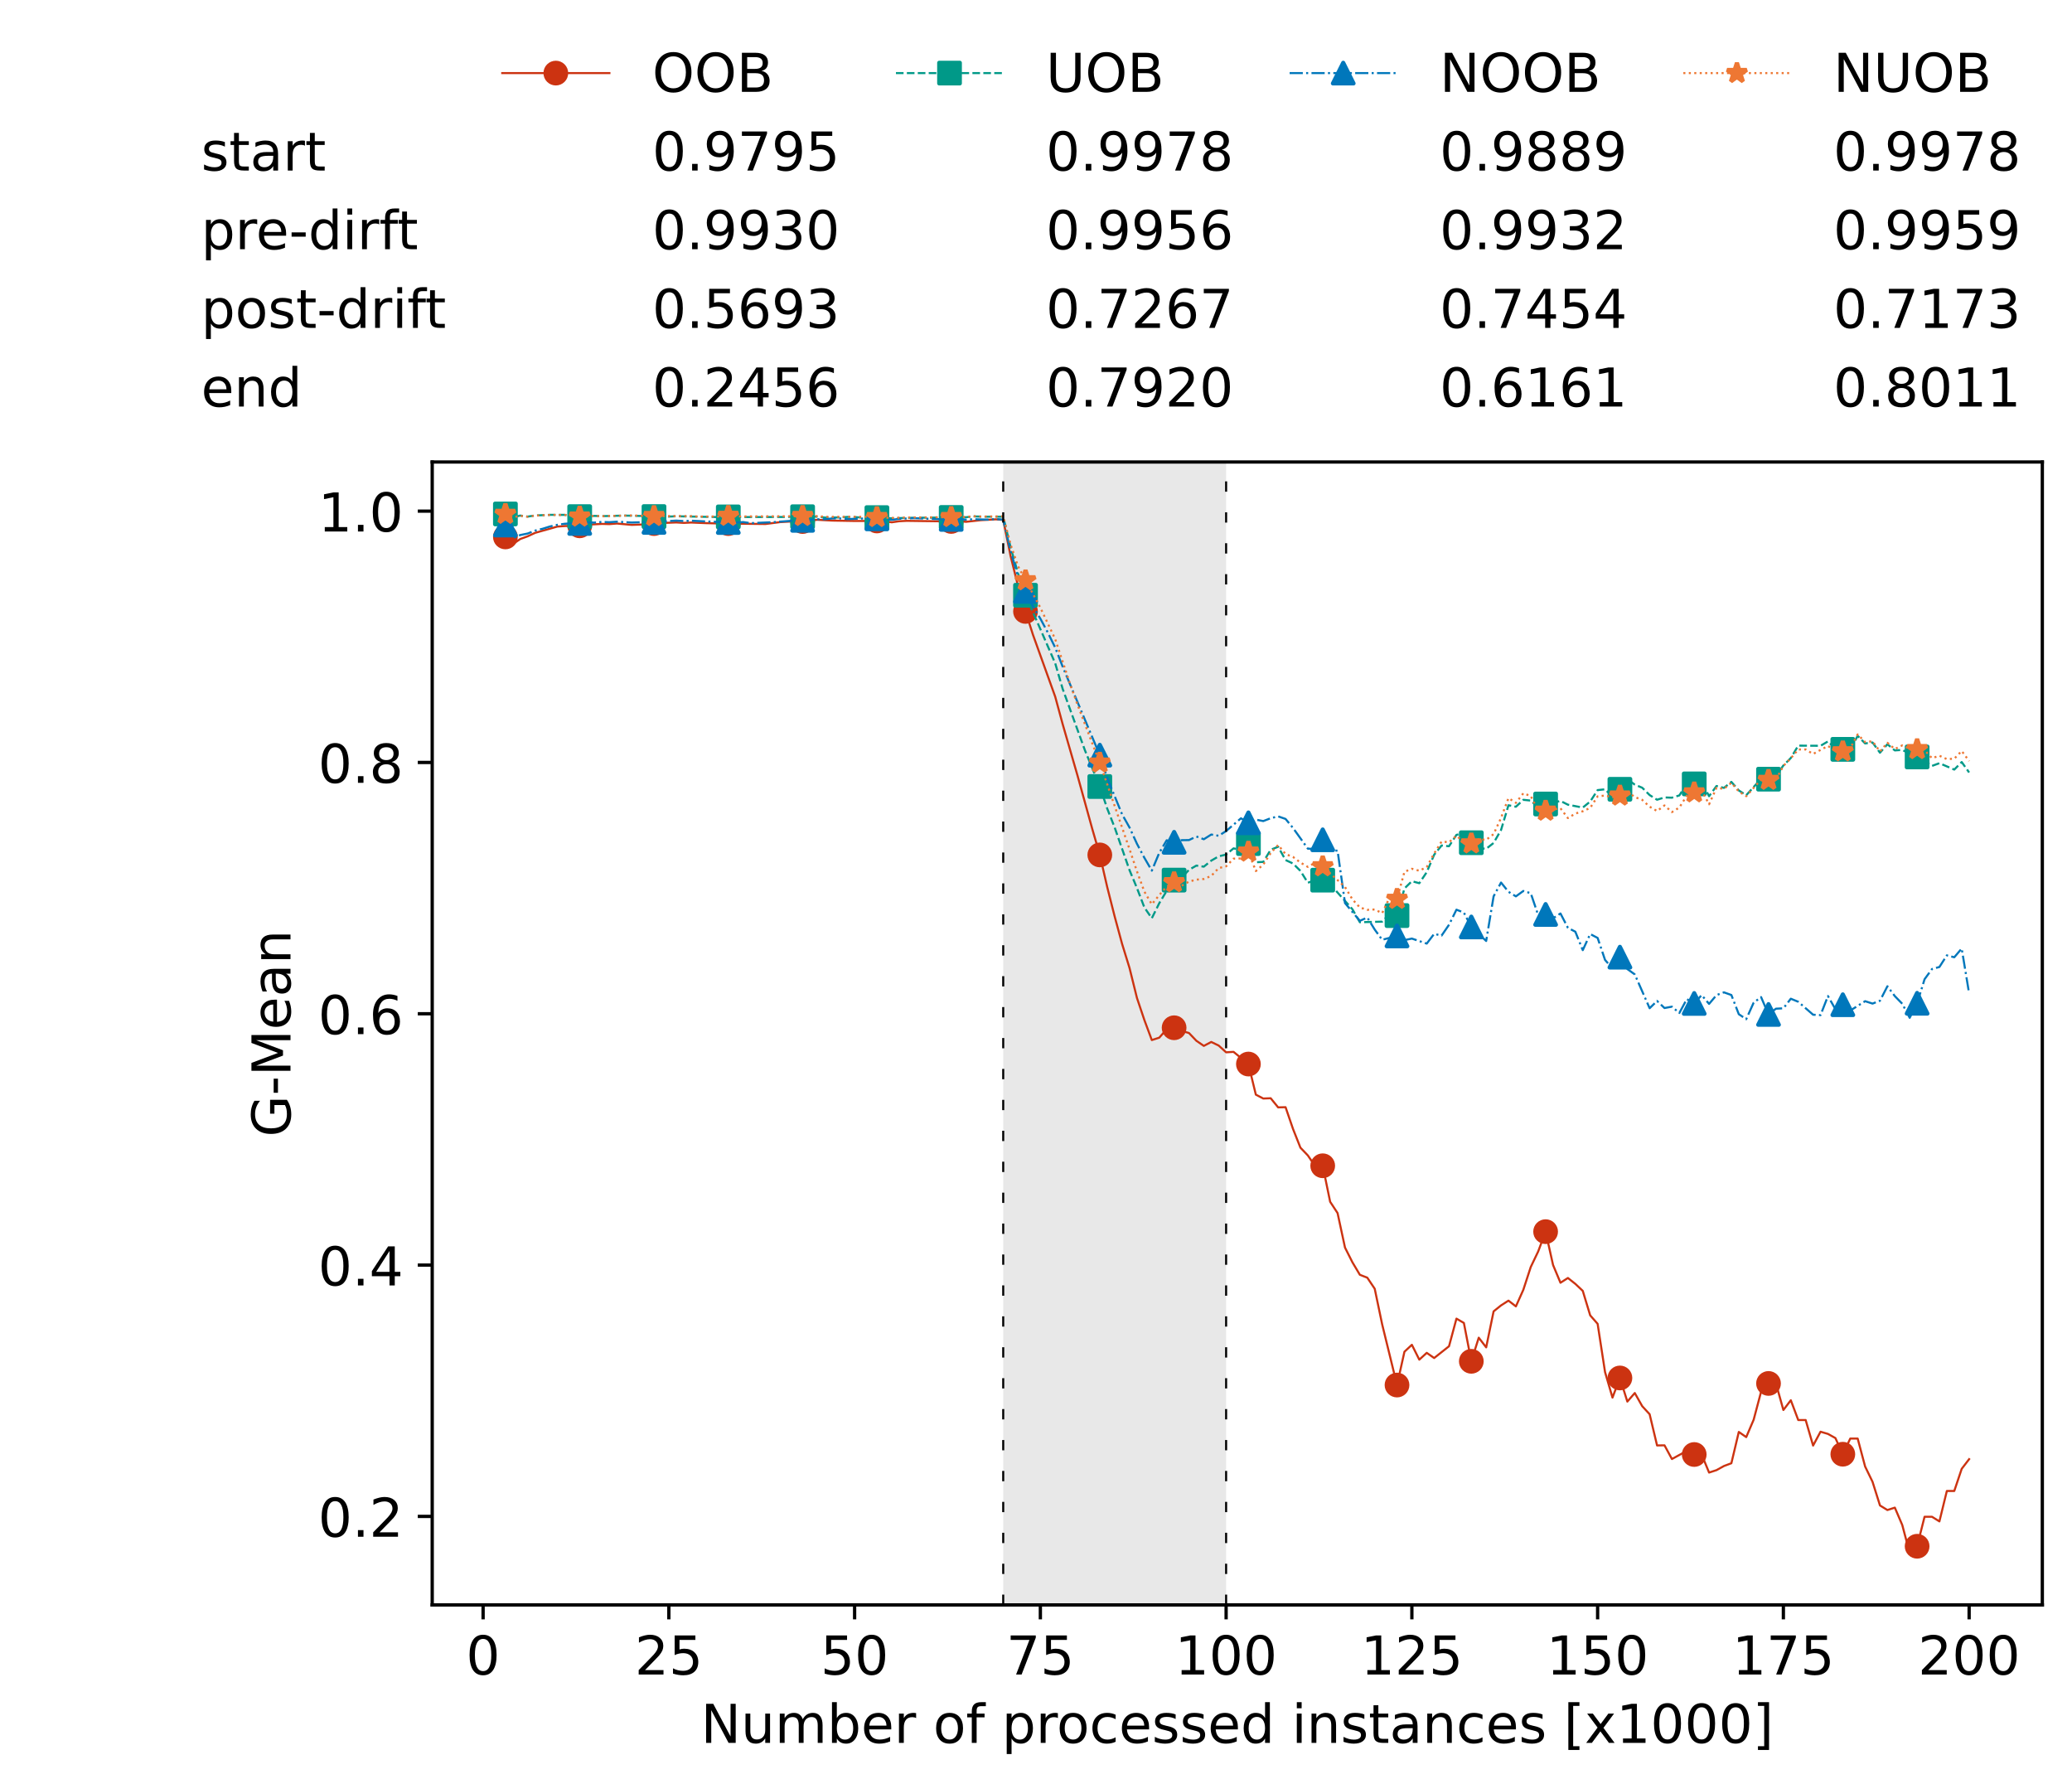 <?xml version="1.0" encoding="utf-8" standalone="no"?>
<!DOCTYPE svg PUBLIC "-//W3C//DTD SVG 1.1//EN"
  "http://www.w3.org/Graphics/SVG/1.1/DTD/svg11.dtd">
<!-- Created with matplotlib (https://matplotlib.org/) -->
<svg height="432.615pt" version="1.1" viewBox="0 0 502.65 432.615" width="502.65pt" xmlns="http://www.w3.org/2000/svg" xmlns:xlink="http://www.w3.org/1999/xlink">
 <defs>
  <style type="text/css">*{stroke-linecap:butt;stroke-linejoin:round;}</style>
 </defs>
 <g id="figure_1">
  <g id="patch_1">
   <path d="M 0 432.615 
L 502.65 432.615 
L 502.65 0 
L 0 0 
z
" style="fill:#ffffff;"/>
  </g>
  <g id="axes_1">
   <g id="patch_2">
    <path d="M 104.85 389.252 
L 495.45 389.252 
L 495.45 112.052 
L 104.85 112.052 
z
" style="fill:#ffffff;"/>
   </g>
   <g id="patch_3">
    <path clip-path="url(#p071165e331)" d="M 297.446 389.252 
L 297.446 112.052 
L 243.372 112.052 
L 243.372 389.252 
z
" style="fill:#d3d3d3;opacity:0.5;"/>
   </g>
   <g id="matplotlib.axis_1">
    <g id="xtick_1">
     <g id="line2d_1">
      <defs>
       <path d="M 0 0 
L 0 3.5 
" id="mf9e1403703" style="stroke:#000000;stroke-width:0.8;"/>
      </defs>
      <g>
       <use style="stroke:#000000;stroke-width:0.8;" x="117.197" xlink:href="#mf9e1403703" y="389.252"/>
      </g>
     </g>
     <g id="text_1">
      <!-- 0 -->
      <g transform="translate(113.061 406.13)scale(0.13 -0.13)">
       <defs>
        <path d="M 31.781 66.406 
Q 24.172 66.406 20.328 58.906 
Q 16.5 51.422 16.5 36.375 
Q 16.5 21.391 20.328 13.891 
Q 24.172 6.391 31.781 6.391 
Q 39.453 6.391 43.281 13.891 
Q 47.125 21.391 47.125 36.375 
Q 47.125 51.422 43.281 58.906 
Q 39.453 66.406 31.781 66.406 
z
M 31.781 74.219 
Q 44.047 74.219 50.516 64.516 
Q 56.984 54.828 56.984 36.375 
Q 56.984 17.969 50.516 8.266 
Q 44.047 -1.422 31.781 -1.422 
Q 19.531 -1.422 13.062 8.266 
Q 6.594 17.969 6.594 36.375 
Q 6.594 54.828 13.062 64.516 
Q 19.531 74.219 31.781 74.219 
z
" id="DejaVuSans-48"/>
       </defs>
       <use xlink:href="#DejaVuSans-48"/>
      </g>
     </g>
    </g>
    <g id="xtick_2">
     <g id="line2d_2">
      <g>
       <use style="stroke:#000000;stroke-width:0.8;" x="162.259" xlink:href="#mf9e1403703" y="389.252"/>
      </g>
     </g>
     <g id="text_2">
      <!-- 25 -->
      <g transform="translate(153.988 406.13)scale(0.13 -0.13)">
       <defs>
        <path d="M 19.188 8.297 
L 53.609 8.297 
L 53.609 0 
L 7.328 0 
L 7.328 8.297 
Q 12.938 14.109 22.625 23.891 
Q 32.328 33.688 34.812 36.531 
Q 39.547 41.844 41.422 45.531 
Q 43.312 49.219 43.312 52.781 
Q 43.312 58.594 39.234 62.25 
Q 35.156 65.922 28.609 65.922 
Q 23.969 65.922 18.812 64.312 
Q 13.672 62.703 7.812 59.422 
L 7.812 69.391 
Q 13.766 71.781 18.938 73 
Q 24.125 74.219 28.422 74.219 
Q 39.75 74.219 46.484 68.547 
Q 53.219 62.891 53.219 53.422 
Q 53.219 48.922 51.531 44.891 
Q 49.859 40.875 45.406 35.406 
Q 44.188 33.984 37.641 27.219 
Q 31.109 20.453 19.188 8.297 
z
" id="DejaVuSans-50"/>
        <path d="M 10.797 72.906 
L 49.516 72.906 
L 49.516 64.594 
L 19.828 64.594 
L 19.828 46.734 
Q 21.969 47.469 24.109 47.828 
Q 26.266 48.188 28.422 48.188 
Q 40.625 48.188 47.75 41.5 
Q 54.891 34.812 54.891 23.391 
Q 54.891 11.625 47.562 5.094 
Q 40.234 -1.422 26.906 -1.422 
Q 22.312 -1.422 17.547 -0.641 
Q 12.797 0.141 7.719 1.703 
L 7.719 11.625 
Q 12.109 9.234 16.797 8.062 
Q 21.484 6.891 26.703 6.891 
Q 35.156 6.891 40.078 11.328 
Q 45.016 15.766 45.016 23.391 
Q 45.016 31 40.078 35.438 
Q 35.156 39.891 26.703 39.891 
Q 22.75 39.891 18.812 39.016 
Q 14.891 38.141 10.797 36.281 
z
" id="DejaVuSans-53"/>
       </defs>
       <use xlink:href="#DejaVuSans-50"/>
       <use x="63.623" xlink:href="#DejaVuSans-53"/>
      </g>
     </g>
    </g>
    <g id="xtick_3">
     <g id="line2d_3">
      <g>
       <use style="stroke:#000000;stroke-width:0.8;" x="207.322" xlink:href="#mf9e1403703" y="389.252"/>
      </g>
     </g>
     <g id="text_3">
      <!-- 50 -->
      <g transform="translate(199.05 406.13)scale(0.13 -0.13)">
       <use xlink:href="#DejaVuSans-53"/>
       <use x="63.623" xlink:href="#DejaVuSans-48"/>
      </g>
     </g>
    </g>
    <g id="xtick_4">
     <g id="line2d_4">
      <g>
       <use style="stroke:#000000;stroke-width:0.8;" x="252.384" xlink:href="#mf9e1403703" y="389.252"/>
      </g>
     </g>
     <g id="text_4">
      <!-- 75 -->
      <g transform="translate(244.113 406.13)scale(0.13 -0.13)">
       <defs>
        <path d="M 8.203 72.906 
L 55.078 72.906 
L 55.078 68.703 
L 28.609 0 
L 18.312 0 
L 43.219 64.594 
L 8.203 64.594 
z
" id="DejaVuSans-55"/>
       </defs>
       <use xlink:href="#DejaVuSans-55"/>
       <use x="63.623" xlink:href="#DejaVuSans-53"/>
      </g>
     </g>
    </g>
    <g id="xtick_5">
     <g id="line2d_5">
      <g>
       <use style="stroke:#000000;stroke-width:0.8;" x="297.446" xlink:href="#mf9e1403703" y="389.252"/>
      </g>
     </g>
     <g id="text_5">
      <!-- 100 -->
      <g transform="translate(285.039 406.13)scale(0.13 -0.13)">
       <defs>
        <path d="M 12.406 8.297 
L 28.516 8.297 
L 28.516 63.922 
L 10.984 60.406 
L 10.984 69.391 
L 28.422 72.906 
L 38.281 72.906 
L 38.281 8.297 
L 54.391 8.297 
L 54.391 0 
L 12.406 0 
z
" id="DejaVuSans-49"/>
       </defs>
       <use xlink:href="#DejaVuSans-49"/>
       <use x="63.623" xlink:href="#DejaVuSans-48"/>
       <use x="127.246" xlink:href="#DejaVuSans-48"/>
      </g>
     </g>
    </g>
    <g id="xtick_6">
     <g id="line2d_6">
      <g>
       <use style="stroke:#000000;stroke-width:0.8;" x="342.509" xlink:href="#mf9e1403703" y="389.252"/>
      </g>
     </g>
     <g id="text_6">
      <!-- 125 -->
      <g transform="translate(330.102 406.13)scale(0.13 -0.13)">
       <use xlink:href="#DejaVuSans-49"/>
       <use x="63.623" xlink:href="#DejaVuSans-50"/>
       <use x="127.246" xlink:href="#DejaVuSans-53"/>
      </g>
     </g>
    </g>
    <g id="xtick_7">
     <g id="line2d_7">
      <g>
       <use style="stroke:#000000;stroke-width:0.8;" x="387.571" xlink:href="#mf9e1403703" y="389.252"/>
      </g>
     </g>
     <g id="text_7">
      <!-- 150 -->
      <g transform="translate(375.164 406.13)scale(0.13 -0.13)">
       <use xlink:href="#DejaVuSans-49"/>
       <use x="63.623" xlink:href="#DejaVuSans-53"/>
       <use x="127.246" xlink:href="#DejaVuSans-48"/>
      </g>
     </g>
    </g>
    <g id="xtick_8">
     <g id="line2d_8">
      <g>
       <use style="stroke:#000000;stroke-width:0.8;" x="432.633" xlink:href="#mf9e1403703" y="389.252"/>
      </g>
     </g>
     <g id="text_8">
      <!-- 175 -->
      <g transform="translate(420.226 406.13)scale(0.13 -0.13)">
       <use xlink:href="#DejaVuSans-49"/>
       <use x="63.623" xlink:href="#DejaVuSans-55"/>
       <use x="127.246" xlink:href="#DejaVuSans-53"/>
      </g>
     </g>
    </g>
    <g id="xtick_9">
     <g id="line2d_9">
      <g>
       <use style="stroke:#000000;stroke-width:0.8;" x="477.695" xlink:href="#mf9e1403703" y="389.252"/>
      </g>
     </g>
     <g id="text_9">
      <!-- 200 -->
      <g transform="translate(465.289 406.13)scale(0.13 -0.13)">
       <use xlink:href="#DejaVuSans-50"/>
       <use x="63.623" xlink:href="#DejaVuSans-48"/>
       <use x="127.246" xlink:href="#DejaVuSans-48"/>
      </g>
     </g>
    </g>
    <g id="text_10">
     <!-- Number of processed instances [x1000] -->
     <g transform="translate(170.025 422.711)scale(0.13 -0.13)">
      <defs>
       <path d="M 9.812 72.906 
L 23.094 72.906 
L 55.422 11.922 
L 55.422 72.906 
L 64.984 72.906 
L 64.984 0 
L 51.703 0 
L 19.391 60.984 
L 19.391 0 
L 9.812 0 
z
" id="DejaVuSans-78"/>
       <path d="M 8.5 21.578 
L 8.5 54.688 
L 17.484 54.688 
L 17.484 21.922 
Q 17.484 14.156 20.5 10.266 
Q 23.531 6.391 29.594 6.391 
Q 36.859 6.391 41.078 11.031 
Q 45.312 15.672 45.312 23.688 
L 45.312 54.688 
L 54.297 54.688 
L 54.297 0 
L 45.312 0 
L 45.312 8.406 
Q 42.047 3.422 37.719 1 
Q 33.406 -1.422 27.688 -1.422 
Q 18.266 -1.422 13.375 4.438 
Q 8.5 10.297 8.5 21.578 
z
M 31.109 56 
z
" id="DejaVuSans-117"/>
       <path d="M 52 44.188 
Q 55.375 50.25 60.062 53.125 
Q 64.75 56 71.094 56 
Q 79.641 56 84.281 50.016 
Q 88.922 44.047 88.922 33.016 
L 88.922 0 
L 79.891 0 
L 79.891 32.719 
Q 79.891 40.578 77.094 44.375 
Q 74.312 48.188 68.609 48.188 
Q 61.625 48.188 57.562 43.547 
Q 53.516 38.922 53.516 30.906 
L 53.516 0 
L 44.484 0 
L 44.484 32.719 
Q 44.484 40.625 41.703 44.406 
Q 38.922 48.188 33.109 48.188 
Q 26.219 48.188 22.156 43.531 
Q 18.109 38.875 18.109 30.906 
L 18.109 0 
L 9.078 0 
L 9.078 54.688 
L 18.109 54.688 
L 18.109 46.188 
Q 21.188 51.219 25.484 53.609 
Q 29.781 56 35.688 56 
Q 41.656 56 45.828 52.969 
Q 50 49.953 52 44.188 
z
" id="DejaVuSans-109"/>
       <path d="M 48.688 27.297 
Q 48.688 37.203 44.609 42.844 
Q 40.531 48.484 33.406 48.484 
Q 26.266 48.484 22.188 42.844 
Q 18.109 37.203 18.109 27.297 
Q 18.109 17.391 22.188 11.75 
Q 26.266 6.109 33.406 6.109 
Q 40.531 6.109 44.609 11.75 
Q 48.688 17.391 48.688 27.297 
z
M 18.109 46.391 
Q 20.953 51.266 25.266 53.625 
Q 29.594 56 35.594 56 
Q 45.562 56 51.781 48.094 
Q 58.016 40.188 58.016 27.297 
Q 58.016 14.406 51.781 6.484 
Q 45.562 -1.422 35.594 -1.422 
Q 29.594 -1.422 25.266 0.953 
Q 20.953 3.328 18.109 8.203 
L 18.109 0 
L 9.078 0 
L 9.078 75.984 
L 18.109 75.984 
z
" id="DejaVuSans-98"/>
       <path d="M 56.203 29.594 
L 56.203 25.203 
L 14.891 25.203 
Q 15.484 15.922 20.484 11.062 
Q 25.484 6.203 34.422 6.203 
Q 39.594 6.203 44.453 7.469 
Q 49.312 8.734 54.109 11.281 
L 54.109 2.781 
Q 49.266 0.734 44.188 -0.344 
Q 39.109 -1.422 33.891 -1.422 
Q 20.797 -1.422 13.156 6.188 
Q 5.516 13.812 5.516 26.812 
Q 5.516 40.234 12.766 48.109 
Q 20.016 56 32.328 56 
Q 43.359 56 49.781 48.891 
Q 56.203 41.797 56.203 29.594 
z
M 47.219 32.234 
Q 47.125 39.594 43.094 43.984 
Q 39.062 48.391 32.422 48.391 
Q 24.906 48.391 20.391 44.141 
Q 15.875 39.891 15.188 32.172 
z
" id="DejaVuSans-101"/>
       <path d="M 41.109 46.297 
Q 39.594 47.172 37.812 47.578 
Q 36.031 48 33.891 48 
Q 26.266 48 22.188 43.047 
Q 18.109 38.094 18.109 28.812 
L 18.109 0 
L 9.078 0 
L 9.078 54.688 
L 18.109 54.688 
L 18.109 46.188 
Q 20.953 51.172 25.484 53.578 
Q 30.031 56 36.531 56 
Q 37.453 56 38.578 55.875 
Q 39.703 55.766 41.062 55.516 
z
" id="DejaVuSans-114"/>
       <path id="DejaVuSans-32"/>
       <path d="M 30.609 48.391 
Q 23.391 48.391 19.188 42.75 
Q 14.984 37.109 14.984 27.297 
Q 14.984 17.484 19.156 11.844 
Q 23.344 6.203 30.609 6.203 
Q 37.797 6.203 41.984 11.859 
Q 46.188 17.531 46.188 27.297 
Q 46.188 37.016 41.984 42.703 
Q 37.797 48.391 30.609 48.391 
z
M 30.609 56 
Q 42.328 56 49.016 48.375 
Q 55.719 40.766 55.719 27.297 
Q 55.719 13.875 49.016 6.219 
Q 42.328 -1.422 30.609 -1.422 
Q 18.844 -1.422 12.172 6.219 
Q 5.516 13.875 5.516 27.297 
Q 5.516 40.766 12.172 48.375 
Q 18.844 56 30.609 56 
z
" id="DejaVuSans-111"/>
       <path d="M 37.109 75.984 
L 37.109 68.5 
L 28.516 68.5 
Q 23.688 68.5 21.797 66.547 
Q 19.922 64.594 19.922 59.516 
L 19.922 54.688 
L 34.719 54.688 
L 34.719 47.703 
L 19.922 47.703 
L 19.922 0 
L 10.891 0 
L 10.891 47.703 
L 2.297 47.703 
L 2.297 54.688 
L 10.891 54.688 
L 10.891 58.5 
Q 10.891 67.625 15.141 71.797 
Q 19.391 75.984 28.609 75.984 
z
" id="DejaVuSans-102"/>
       <path d="M 18.109 8.203 
L 18.109 -20.797 
L 9.078 -20.797 
L 9.078 54.688 
L 18.109 54.688 
L 18.109 46.391 
Q 20.953 51.266 25.266 53.625 
Q 29.594 56 35.594 56 
Q 45.562 56 51.781 48.094 
Q 58.016 40.188 58.016 27.297 
Q 58.016 14.406 51.781 6.484 
Q 45.562 -1.422 35.594 -1.422 
Q 29.594 -1.422 25.266 0.953 
Q 20.953 3.328 18.109 8.203 
z
M 48.688 27.297 
Q 48.688 37.203 44.609 42.844 
Q 40.531 48.484 33.406 48.484 
Q 26.266 48.484 22.188 42.844 
Q 18.109 37.203 18.109 27.297 
Q 18.109 17.391 22.188 11.75 
Q 26.266 6.109 33.406 6.109 
Q 40.531 6.109 44.609 11.75 
Q 48.688 17.391 48.688 27.297 
z
" id="DejaVuSans-112"/>
       <path d="M 48.781 52.594 
L 48.781 44.188 
Q 44.969 46.297 41.141 47.344 
Q 37.312 48.391 33.406 48.391 
Q 24.656 48.391 19.812 42.844 
Q 14.984 37.312 14.984 27.297 
Q 14.984 17.281 19.812 11.734 
Q 24.656 6.203 33.406 6.203 
Q 37.312 6.203 41.141 7.25 
Q 44.969 8.297 48.781 10.406 
L 48.781 2.094 
Q 45.016 0.344 40.984 -0.531 
Q 36.969 -1.422 32.422 -1.422 
Q 20.062 -1.422 12.781 6.344 
Q 5.516 14.109 5.516 27.297 
Q 5.516 40.672 12.859 48.328 
Q 20.219 56 33.016 56 
Q 37.156 56 41.109 55.141 
Q 45.062 54.297 48.781 52.594 
z
" id="DejaVuSans-99"/>
       <path d="M 44.281 53.078 
L 44.281 44.578 
Q 40.484 46.531 36.375 47.5 
Q 32.281 48.484 27.875 48.484 
Q 21.188 48.484 17.844 46.438 
Q 14.5 44.391 14.5 40.281 
Q 14.5 37.156 16.891 35.375 
Q 19.281 33.594 26.516 31.984 
L 29.594 31.297 
Q 39.156 29.25 43.188 25.516 
Q 47.219 21.781 47.219 15.094 
Q 47.219 7.469 41.188 3.016 
Q 35.156 -1.422 24.609 -1.422 
Q 20.219 -1.422 15.453 -0.562 
Q 10.688 0.297 5.422 2 
L 5.422 11.281 
Q 10.406 8.688 15.234 7.391 
Q 20.062 6.109 24.812 6.109 
Q 31.156 6.109 34.562 8.281 
Q 37.984 10.453 37.984 14.406 
Q 37.984 18.062 35.516 20.016 
Q 33.062 21.969 24.703 23.781 
L 21.578 24.516 
Q 13.234 26.266 9.516 29.906 
Q 5.812 33.547 5.812 39.891 
Q 5.812 47.609 11.281 51.797 
Q 16.75 56 26.812 56 
Q 31.781 56 36.172 55.266 
Q 40.578 54.547 44.281 53.078 
z
" id="DejaVuSans-115"/>
       <path d="M 45.406 46.391 
L 45.406 75.984 
L 54.391 75.984 
L 54.391 0 
L 45.406 0 
L 45.406 8.203 
Q 42.578 3.328 38.25 0.953 
Q 33.938 -1.422 27.875 -1.422 
Q 17.969 -1.422 11.734 6.484 
Q 5.516 14.406 5.516 27.297 
Q 5.516 40.188 11.734 48.094 
Q 17.969 56 27.875 56 
Q 33.938 56 38.25 53.625 
Q 42.578 51.266 45.406 46.391 
z
M 14.797 27.297 
Q 14.797 17.391 18.875 11.75 
Q 22.953 6.109 30.078 6.109 
Q 37.203 6.109 41.297 11.75 
Q 45.406 17.391 45.406 27.297 
Q 45.406 37.203 41.297 42.844 
Q 37.203 48.484 30.078 48.484 
Q 22.953 48.484 18.875 42.844 
Q 14.797 37.203 14.797 27.297 
z
" id="DejaVuSans-100"/>
       <path d="M 9.422 54.688 
L 18.406 54.688 
L 18.406 0 
L 9.422 0 
z
M 9.422 75.984 
L 18.406 75.984 
L 18.406 64.594 
L 9.422 64.594 
z
" id="DejaVuSans-105"/>
       <path d="M 54.891 33.016 
L 54.891 0 
L 45.906 0 
L 45.906 32.719 
Q 45.906 40.484 42.875 44.328 
Q 39.844 48.188 33.797 48.188 
Q 26.516 48.188 22.312 43.547 
Q 18.109 38.922 18.109 30.906 
L 18.109 0 
L 9.078 0 
L 9.078 54.688 
L 18.109 54.688 
L 18.109 46.188 
Q 21.344 51.125 25.703 53.562 
Q 30.078 56 35.797 56 
Q 45.219 56 50.047 50.172 
Q 54.891 44.344 54.891 33.016 
z
" id="DejaVuSans-110"/>
       <path d="M 18.312 70.219 
L 18.312 54.688 
L 36.812 54.688 
L 36.812 47.703 
L 18.312 47.703 
L 18.312 18.016 
Q 18.312 11.328 20.141 9.422 
Q 21.969 7.516 27.594 7.516 
L 36.812 7.516 
L 36.812 0 
L 27.594 0 
Q 17.188 0 13.234 3.875 
Q 9.281 7.766 9.281 18.016 
L 9.281 47.703 
L 2.688 47.703 
L 2.688 54.688 
L 9.281 54.688 
L 9.281 70.219 
z
" id="DejaVuSans-116"/>
       <path d="M 34.281 27.484 
Q 23.391 27.484 19.188 25 
Q 14.984 22.516 14.984 16.5 
Q 14.984 11.719 18.141 8.906 
Q 21.297 6.109 26.703 6.109 
Q 34.188 6.109 38.703 11.406 
Q 43.219 16.703 43.219 25.484 
L 43.219 27.484 
z
M 52.203 31.203 
L 52.203 0 
L 43.219 0 
L 43.219 8.297 
Q 40.141 3.328 35.547 0.953 
Q 30.953 -1.422 24.312 -1.422 
Q 15.922 -1.422 10.953 3.297 
Q 6 8.016 6 15.922 
Q 6 25.141 12.172 29.828 
Q 18.359 34.516 30.609 34.516 
L 43.219 34.516 
L 43.219 35.406 
Q 43.219 41.609 39.141 45 
Q 35.062 48.391 27.688 48.391 
Q 23 48.391 18.547 47.266 
Q 14.109 46.141 10.016 43.891 
L 10.016 52.203 
Q 14.938 54.109 19.578 55.047 
Q 24.219 56 28.609 56 
Q 40.484 56 46.344 49.844 
Q 52.203 43.703 52.203 31.203 
z
" id="DejaVuSans-97"/>
       <path d="M 8.594 75.984 
L 29.297 75.984 
L 29.297 69 
L 17.578 69 
L 17.578 -6.203 
L 29.297 -6.203 
L 29.297 -13.188 
L 8.594 -13.188 
z
" id="DejaVuSans-91"/>
       <path d="M 54.891 54.688 
L 35.109 28.078 
L 55.906 0 
L 45.312 0 
L 29.391 21.484 
L 13.484 0 
L 2.875 0 
L 24.125 28.609 
L 4.688 54.688 
L 15.281 54.688 
L 29.781 35.203 
L 44.281 54.688 
z
" id="DejaVuSans-120"/>
       <path d="M 30.422 75.984 
L 30.422 -13.188 
L 9.719 -13.188 
L 9.719 -6.203 
L 21.391 -6.203 
L 21.391 69 
L 9.719 69 
L 9.719 75.984 
z
" id="DejaVuSans-93"/>
      </defs>
      <use xlink:href="#DejaVuSans-78"/>
      <use x="74.805" xlink:href="#DejaVuSans-117"/>
      <use x="138.184" xlink:href="#DejaVuSans-109"/>
      <use x="235.596" xlink:href="#DejaVuSans-98"/>
      <use x="299.072" xlink:href="#DejaVuSans-101"/>
      <use x="360.596" xlink:href="#DejaVuSans-114"/>
      <use x="401.709" xlink:href="#DejaVuSans-32"/>
      <use x="433.496" xlink:href="#DejaVuSans-111"/>
      <use x="494.678" xlink:href="#DejaVuSans-102"/>
      <use x="529.883" xlink:href="#DejaVuSans-32"/>
      <use x="561.67" xlink:href="#DejaVuSans-112"/>
      <use x="625.146" xlink:href="#DejaVuSans-114"/>
      <use x="664.01" xlink:href="#DejaVuSans-111"/>
      <use x="725.191" xlink:href="#DejaVuSans-99"/>
      <use x="780.172" xlink:href="#DejaVuSans-101"/>
      <use x="841.695" xlink:href="#DejaVuSans-115"/>
      <use x="893.795" xlink:href="#DejaVuSans-115"/>
      <use x="945.895" xlink:href="#DejaVuSans-101"/>
      <use x="1007.418" xlink:href="#DejaVuSans-100"/>
      <use x="1070.895" xlink:href="#DejaVuSans-32"/>
      <use x="1102.682" xlink:href="#DejaVuSans-105"/>
      <use x="1130.465" xlink:href="#DejaVuSans-110"/>
      <use x="1193.844" xlink:href="#DejaVuSans-115"/>
      <use x="1245.943" xlink:href="#DejaVuSans-116"/>
      <use x="1285.152" xlink:href="#DejaVuSans-97"/>
      <use x="1346.432" xlink:href="#DejaVuSans-110"/>
      <use x="1409.811" xlink:href="#DejaVuSans-99"/>
      <use x="1464.791" xlink:href="#DejaVuSans-101"/>
      <use x="1526.314" xlink:href="#DejaVuSans-115"/>
      <use x="1578.414" xlink:href="#DejaVuSans-32"/>
      <use x="1610.201" xlink:href="#DejaVuSans-91"/>
      <use x="1649.215" xlink:href="#DejaVuSans-120"/>
      <use x="1708.395" xlink:href="#DejaVuSans-49"/>
      <use x="1772.018" xlink:href="#DejaVuSans-48"/>
      <use x="1835.641" xlink:href="#DejaVuSans-48"/>
      <use x="1899.264" xlink:href="#DejaVuSans-48"/>
      <use x="1962.887" xlink:href="#DejaVuSans-93"/>
     </g>
    </g>
   </g>
   <g id="matplotlib.axis_2">
    <g id="ytick_1">
     <g id="line2d_10">
      <defs>
       <path d="M 0 0 
L -3.5 0 
" id="m28e8083e32" style="stroke:#000000;stroke-width:0.8;"/>
      </defs>
      <g>
       <use style="stroke:#000000;stroke-width:0.8;" x="104.85" xlink:href="#m28e8083e32" y="367.778"/>
      </g>
     </g>
     <g id="text_11">
      <!-- 0.2 -->
      <g transform="translate(77.176 372.717)scale(0.13 -0.13)">
       <defs>
        <path d="M 10.688 12.406 
L 21 12.406 
L 21 0 
L 10.688 0 
z
" id="DejaVuSans-46"/>
       </defs>
       <use xlink:href="#DejaVuSans-48"/>
       <use x="63.623" xlink:href="#DejaVuSans-46"/>
       <use x="95.41" xlink:href="#DejaVuSans-50"/>
      </g>
     </g>
    </g>
    <g id="ytick_2">
     <g id="line2d_11">
      <g>
       <use style="stroke:#000000;stroke-width:0.8;" x="104.85" xlink:href="#m28e8083e32" y="306.826"/>
      </g>
     </g>
     <g id="text_12">
      <!-- 0.4 -->
      <g transform="translate(77.176 311.765)scale(0.13 -0.13)">
       <defs>
        <path d="M 37.797 64.312 
L 12.891 25.391 
L 37.797 25.391 
z
M 35.203 72.906 
L 47.609 72.906 
L 47.609 25.391 
L 58.016 25.391 
L 58.016 17.188 
L 47.609 17.188 
L 47.609 0 
L 37.797 0 
L 37.797 17.188 
L 4.891 17.188 
L 4.891 26.703 
z
" id="DejaVuSans-52"/>
       </defs>
       <use xlink:href="#DejaVuSans-48"/>
       <use x="63.623" xlink:href="#DejaVuSans-46"/>
       <use x="95.41" xlink:href="#DejaVuSans-52"/>
      </g>
     </g>
    </g>
    <g id="ytick_3">
     <g id="line2d_12">
      <g>
       <use style="stroke:#000000;stroke-width:0.8;" x="104.85" xlink:href="#m28e8083e32" y="245.873"/>
      </g>
     </g>
     <g id="text_13">
      <!-- 0.6 -->
      <g transform="translate(77.176 250.812)scale(0.13 -0.13)">
       <defs>
        <path d="M 33.016 40.375 
Q 26.375 40.375 22.484 35.828 
Q 18.609 31.297 18.609 23.391 
Q 18.609 15.531 22.484 10.953 
Q 26.375 6.391 33.016 6.391 
Q 39.656 6.391 43.531 10.953 
Q 47.406 15.531 47.406 23.391 
Q 47.406 31.297 43.531 35.828 
Q 39.656 40.375 33.016 40.375 
z
M 52.594 71.297 
L 52.594 62.312 
Q 48.875 64.062 45.094 64.984 
Q 41.312 65.922 37.594 65.922 
Q 27.828 65.922 22.672 59.328 
Q 17.531 52.734 16.797 39.406 
Q 19.672 43.656 24.016 45.922 
Q 28.375 48.188 33.594 48.188 
Q 44.578 48.188 50.953 41.516 
Q 57.328 34.859 57.328 23.391 
Q 57.328 12.156 50.688 5.359 
Q 44.047 -1.422 33.016 -1.422 
Q 20.359 -1.422 13.672 8.266 
Q 6.984 17.969 6.984 36.375 
Q 6.984 53.656 15.188 63.938 
Q 23.391 74.219 37.203 74.219 
Q 40.922 74.219 44.703 73.484 
Q 48.484 72.75 52.594 71.297 
z
" id="DejaVuSans-54"/>
       </defs>
       <use xlink:href="#DejaVuSans-48"/>
       <use x="63.623" xlink:href="#DejaVuSans-46"/>
       <use x="95.41" xlink:href="#DejaVuSans-54"/>
      </g>
     </g>
    </g>
    <g id="ytick_4">
     <g id="line2d_13">
      <g>
       <use style="stroke:#000000;stroke-width:0.8;" x="104.85" xlink:href="#m28e8083e32" y="184.921"/>
      </g>
     </g>
     <g id="text_14">
      <!-- 0.8 -->
      <g transform="translate(77.176 189.86)scale(0.13 -0.13)">
       <defs>
        <path d="M 31.781 34.625 
Q 24.75 34.625 20.719 30.859 
Q 16.703 27.094 16.703 20.516 
Q 16.703 13.922 20.719 10.156 
Q 24.75 6.391 31.781 6.391 
Q 38.812 6.391 42.859 10.172 
Q 46.922 13.969 46.922 20.516 
Q 46.922 27.094 42.891 30.859 
Q 38.875 34.625 31.781 34.625 
z
M 21.922 38.812 
Q 15.578 40.375 12.031 44.719 
Q 8.5 49.078 8.5 55.328 
Q 8.5 64.062 14.719 69.141 
Q 20.953 74.219 31.781 74.219 
Q 42.672 74.219 48.875 69.141 
Q 55.078 64.062 55.078 55.328 
Q 55.078 49.078 51.531 44.719 
Q 48 40.375 41.703 38.812 
Q 48.828 37.156 52.797 32.312 
Q 56.781 27.484 56.781 20.516 
Q 56.781 9.906 50.312 4.234 
Q 43.844 -1.422 31.781 -1.422 
Q 19.734 -1.422 13.25 4.234 
Q 6.781 9.906 6.781 20.516 
Q 6.781 27.484 10.781 32.312 
Q 14.797 37.156 21.922 38.812 
z
M 18.312 54.391 
Q 18.312 48.734 21.844 45.562 
Q 25.391 42.391 31.781 42.391 
Q 38.141 42.391 41.719 45.562 
Q 45.312 48.734 45.312 54.391 
Q 45.312 60.062 41.719 63.234 
Q 38.141 66.406 31.781 66.406 
Q 25.391 66.406 21.844 63.234 
Q 18.312 60.062 18.312 54.391 
z
" id="DejaVuSans-56"/>
       </defs>
       <use xlink:href="#DejaVuSans-48"/>
       <use x="63.623" xlink:href="#DejaVuSans-46"/>
       <use x="95.41" xlink:href="#DejaVuSans-56"/>
      </g>
     </g>
    </g>
    <g id="ytick_5">
     <g id="line2d_14">
      <g>
       <use style="stroke:#000000;stroke-width:0.8;" x="104.85" xlink:href="#m28e8083e32" y="123.968"/>
      </g>
     </g>
     <g id="text_15">
      <!-- 1.0 -->
      <g transform="translate(77.176 128.907)scale(0.13 -0.13)">
       <use xlink:href="#DejaVuSans-49"/>
       <use x="63.623" xlink:href="#DejaVuSans-46"/>
       <use x="95.41" xlink:href="#DejaVuSans-48"/>
      </g>
     </g>
    </g>
    <g id="text_16">
     <!-- G-Mean -->
     <g transform="translate(70.472 275.744)rotate(-90)scale(0.13 -0.13)">
      <defs>
       <path d="M 59.516 10.406 
L 59.516 29.984 
L 43.406 29.984 
L 43.406 38.094 
L 69.281 38.094 
L 69.281 6.781 
Q 63.578 2.734 56.688 0.656 
Q 49.812 -1.422 42 -1.422 
Q 24.906 -1.422 15.25 8.562 
Q 5.609 18.562 5.609 36.375 
Q 5.609 54.25 15.25 64.234 
Q 24.906 74.219 42 74.219 
Q 49.125 74.219 55.547 72.453 
Q 61.969 70.703 67.391 67.281 
L 67.391 56.781 
Q 61.922 61.422 55.766 63.766 
Q 49.609 66.109 42.828 66.109 
Q 29.438 66.109 22.719 58.641 
Q 16.016 51.172 16.016 36.375 
Q 16.016 21.625 22.719 14.156 
Q 29.438 6.688 42.828 6.688 
Q 48.047 6.688 52.141 7.594 
Q 56.25 8.5 59.516 10.406 
z
" id="DejaVuSans-71"/>
       <path d="M 4.891 31.391 
L 31.203 31.391 
L 31.203 23.391 
L 4.891 23.391 
z
" id="DejaVuSans-45"/>
       <path d="M 9.812 72.906 
L 24.516 72.906 
L 43.109 23.297 
L 61.812 72.906 
L 76.516 72.906 
L 76.516 0 
L 66.891 0 
L 66.891 64.016 
L 48.094 14.016 
L 38.188 14.016 
L 19.391 64.016 
L 19.391 0 
L 9.812 0 
z
" id="DejaVuSans-77"/>
      </defs>
      <use xlink:href="#DejaVuSans-71"/>
      <use x="77.49" xlink:href="#DejaVuSans-45"/>
      <use x="113.574" xlink:href="#DejaVuSans-77"/>
      <use x="199.854" xlink:href="#DejaVuSans-101"/>
      <use x="261.377" xlink:href="#DejaVuSans-97"/>
      <use x="322.656" xlink:href="#DejaVuSans-110"/>
     </g>
    </g>
   </g>
   <g id="line2d_15"/>
   <g id="line2d_16"/>
   <g id="line2d_17"/>
   <g id="line2d_18"/>
   <g id="line2d_19"/>
   <g id="line2d_20">
    <path clip-path="url(#p071165e331)" d="M 122.605 130.222 
L 124.407 131.975 
L 126.21 130.727 
L 128.012 130.074 
L 129.815 129.233 
L 135.222 127.708 
L 137.024 127.579 
L 140.629 127.532 
L 142.432 127.249 
L 146.037 127.061 
L 147.839 127.113 
L 149.642 126.97 
L 153.247 127.297 
L 156.852 127.168 
L 160.457 126.848 
L 164.062 126.711 
L 165.864 126.817 
L 167.667 126.731 
L 171.272 126.879 
L 174.877 126.964 
L 185.692 127.087 
L 189.297 126.626 
L 196.507 126.228 
L 198.309 126.067 
L 201.914 126.259 
L 207.322 126.353 
L 212.729 126.353 
L 214.532 126.421 
L 216.334 126.675 
L 218.137 126.416 
L 219.939 126.321 
L 230.754 126.468 
L 232.557 126.381 
L 234.359 126.554 
L 237.964 126.16 
L 241.569 125.955 
L 243.372 126.101 
L 245.174 134.921 
L 246.976 142.169 
L 248.779 148.29 
L 250.581 153.929 
L 255.989 168.982 
L 257.791 175.621 
L 261.396 188.105 
L 265.001 201.136 
L 266.804 207.346 
L 268.606 215.163 
L 270.409 222.279 
L 272.211 228.93 
L 274.014 234.773 
L 275.816 242.039 
L 277.619 247.404 
L 279.421 252.251 
L 281.224 251.673 
L 283.026 249.614 
L 284.829 249.267 
L 286.631 250.024 
L 288.434 250.541 
L 290.236 252.427 
L 292.039 253.665 
L 293.841 252.713 
L 295.644 253.583 
L 297.446 255.223 
L 299.249 255.113 
L 302.854 258.068 
L 304.656 265.489 
L 306.459 266.427 
L 308.261 266.361 
L 310.064 268.578 
L 311.866 268.534 
L 313.669 273.794 
L 315.471 278.346 
L 317.274 280.235 
L 319.076 282.888 
L 320.879 282.737 
L 322.681 291.469 
L 324.484 294.216 
L 326.286 302.58 
L 328.089 306.152 
L 329.891 309.18 
L 331.694 309.881 
L 333.496 312.569 
L 335.299 321.196 
L 338.904 335.919 
L 340.706 327.84 
L 342.509 326.161 
L 344.311 329.761 
L 346.114 328.113 
L 347.916 329.369 
L 351.521 326.509 
L 353.324 319.812 
L 355.126 320.862 
L 356.928 330.163 
L 358.731 324.436 
L 360.533 326.779 
L 362.336 318.052 
L 364.138 316.607 
L 365.941 315.449 
L 367.743 316.843 
L 369.546 312.82 
L 371.348 307.293 
L 373.151 303.518 
L 374.953 298.719 
L 376.756 306.798 
L 378.558 311.11 
L 380.361 309.956 
L 382.163 311.384 
L 383.966 313.08 
L 385.768 319.021 
L 387.571 321.075 
L 389.373 332.789 
L 391.176 338.966 
L 392.978 334.204 
L 394.781 339.931 
L 396.583 337.857 
L 398.386 341.042 
L 400.188 343.002 
L 401.991 350.571 
L 403.793 350.543 
L 405.596 353.863 
L 409.201 351.888 
L 411.003 352.767 
L 412.806 352.767 
L 414.608 357.146 
L 416.411 356.558 
L 418.213 355.561 
L 420.016 354.887 
L 421.818 347.295 
L 423.621 348.546 
L 425.423 344.33 
L 427.226 337.546 
L 429.028 335.532 
L 430.831 335.532 
L 432.633 341.974 
L 434.436 339.606 
L 436.238 344.405 
L 438.041 344.405 
L 439.843 350.601 
L 441.646 347.241 
L 443.448 347.773 
L 445.251 348.778 
L 447.053 352.698 
L 448.856 348.902 
L 450.658 348.902 
L 452.461 355.679 
L 454.263 359.392 
L 456.066 365.123 
L 457.868 366.233 
L 459.671 365.653 
L 461.473 369.868 
L 463.276 376.652 
L 465.078 375.019 
L 466.881 367.868 
L 468.683 367.868 
L 470.485 368.991 
L 472.288 361.614 
L 474.09 361.614 
L 475.893 356.24 
L 477.695 353.894 
L 477.695 353.894 
" style="fill:none;stroke:#cc3311;stroke-linecap:square;stroke-width:0.5;"/>
    <defs>
     <path d="M 0 2.5 
C 0.663 2.5 1.299 2.237 1.768 1.768 
C 2.237 1.299 2.5 0.663 2.5 0 
C 2.5 -0.663 2.237 -1.299 1.768 -1.768 
C 1.299 -2.237 0.663 -2.5 0 -2.5 
C -0.663 -2.5 -1.299 -2.237 -1.768 -1.768 
C -2.237 -1.299 -2.5 -0.663 -2.5 0 
C -2.5 0.663 -2.237 1.299 -1.768 1.768 
C -1.299 2.237 -0.663 2.5 0 2.5 
z
" id="me09fce6fee" style="stroke:#cc3311;"/>
    </defs>
    <g clip-path="url(#p071165e331)">
     <use style="fill:#cc3311;stroke:#cc3311;" x="122.605" xlink:href="#me09fce6fee" y="130.222"/>
     <use style="fill:#cc3311;stroke:#cc3311;" x="140.629" xlink:href="#me09fce6fee" y="127.532"/>
     <use style="fill:#cc3311;stroke:#cc3311;" x="158.654" xlink:href="#me09fce6fee" y="126.987"/>
     <use style="fill:#cc3311;stroke:#cc3311;" x="176.679" xlink:href="#me09fce6fee" y="126.988"/>
     <use style="fill:#cc3311;stroke:#cc3311;" x="194.704" xlink:href="#me09fce6fee" y="126.49"/>
     <use style="fill:#cc3311;stroke:#cc3311;" x="212.729" xlink:href="#me09fce6fee" y="126.353"/>
     <use style="fill:#cc3311;stroke:#cc3311;" x="230.754" xlink:href="#me09fce6fee" y="126.468"/>
     <use style="fill:#cc3311;stroke:#cc3311;" x="248.779" xlink:href="#me09fce6fee" y="148.29"/>
     <use style="fill:#cc3311;stroke:#cc3311;" x="266.804" xlink:href="#me09fce6fee" y="207.346"/>
     <use style="fill:#cc3311;stroke:#cc3311;" x="284.829" xlink:href="#me09fce6fee" y="249.267"/>
     <use style="fill:#cc3311;stroke:#cc3311;" x="302.854" xlink:href="#me09fce6fee" y="258.068"/>
     <use style="fill:#cc3311;stroke:#cc3311;" x="320.879" xlink:href="#me09fce6fee" y="282.737"/>
     <use style="fill:#cc3311;stroke:#cc3311;" x="338.904" xlink:href="#me09fce6fee" y="335.919"/>
     <use style="fill:#cc3311;stroke:#cc3311;" x="356.928" xlink:href="#me09fce6fee" y="330.163"/>
     <use style="fill:#cc3311;stroke:#cc3311;" x="374.953" xlink:href="#me09fce6fee" y="298.719"/>
     <use style="fill:#cc3311;stroke:#cc3311;" x="392.978" xlink:href="#me09fce6fee" y="334.204"/>
     <use style="fill:#cc3311;stroke:#cc3311;" x="411.003" xlink:href="#me09fce6fee" y="352.767"/>
     <use style="fill:#cc3311;stroke:#cc3311;" x="429.028" xlink:href="#me09fce6fee" y="335.532"/>
     <use style="fill:#cc3311;stroke:#cc3311;" x="447.053" xlink:href="#me09fce6fee" y="352.698"/>
     <use style="fill:#cc3311;stroke:#cc3311;" x="465.078" xlink:href="#me09fce6fee" y="375.019"/>
    </g>
   </g>
   <g id="line2d_21"/>
   <g id="line2d_22"/>
   <g id="line2d_23"/>
   <g id="line2d_24"/>
   <g id="line2d_25">
    <path clip-path="url(#p071165e331)" d="M 122.605 124.652 
L 124.407 125.49 
L 126.21 125.04 
L 128.012 125.287 
L 129.815 125.023 
L 133.419 124.865 
L 137.024 124.873 
L 140.629 125.302 
L 144.234 125.123 
L 146.037 125.181 
L 151.444 125.047 
L 162.259 125.292 
L 164.062 125.214 
L 174.877 125.422 
L 178.482 125.408 
L 191.099 125.386 
L 192.902 125.247 
L 194.704 125.325 
L 196.507 125.261 
L 198.309 125.334 
L 200.112 125.518 
L 203.717 125.51 
L 205.519 125.375 
L 207.322 125.401 
L 209.124 125.554 
L 210.927 125.459 
L 216.334 125.713 
L 219.939 125.608 
L 230.754 125.496 
L 234.359 125.445 
L 236.162 125.253 
L 239.767 125.323 
L 243.372 125.318 
L 245.174 132.782 
L 246.976 139.115 
L 248.779 144.369 
L 252.384 152.582 
L 255.989 160.884 
L 257.791 167.072 
L 263.199 181.99 
L 266.804 190.761 
L 268.606 196.12 
L 270.409 200.694 
L 274.014 211.047 
L 275.816 215.379 
L 277.619 220.097 
L 279.421 222.701 
L 281.224 219.063 
L 283.026 216.067 
L 284.829 213.455 
L 286.631 212.915 
L 288.434 210.965 
L 290.236 209.936 
L 292.039 210.196 
L 293.841 208.732 
L 295.644 207.689 
L 297.446 207.257 
L 299.249 205.759 
L 301.051 206.123 
L 302.854 204.599 
L 304.656 209.127 
L 306.459 209.041 
L 308.261 206.089 
L 310.064 205.372 
L 311.866 208.588 
L 313.669 209.428 
L 315.471 211.219 
L 317.274 214.1 
L 319.076 213.45 
L 320.879 213.467 
L 322.681 214.456 
L 328.089 220.526 
L 329.891 223.672 
L 335.299 223.529 
L 337.101 221.685 
L 338.904 222.063 
L 340.706 215.484 
L 342.509 213.72 
L 344.311 214.208 
L 346.114 211.533 
L 347.916 207.295 
L 349.719 205.062 
L 351.521 205.239 
L 353.324 202.483 
L 355.126 202.046 
L 356.928 204.392 
L 358.731 205.691 
L 360.533 205.872 
L 362.336 204.448 
L 364.138 201.307 
L 365.941 195.301 
L 367.743 195.661 
L 369.546 193.981 
L 371.348 194.167 
L 373.151 195.826 
L 374.953 195.001 
L 376.756 194.688 
L 378.558 194.255 
L 380.361 195.164 
L 383.966 195.868 
L 385.768 194.401 
L 387.571 191.627 
L 389.373 191.435 
L 391.176 193.214 
L 392.978 191.429 
L 394.781 188.965 
L 396.583 190.301 
L 398.386 191.05 
L 400.188 192.83 
L 401.991 193.963 
L 403.793 193.407 
L 405.596 193.466 
L 407.398 192.914 
L 409.201 190.095 
L 411.003 190.122 
L 412.806 189.639 
L 414.608 193.115 
L 416.411 190.63 
L 418.213 191.092 
L 420.016 189.636 
L 421.818 191.707 
L 423.621 192.871 
L 427.226 188.88 
L 429.028 188.977 
L 430.831 188.182 
L 432.633 185.654 
L 434.436 183.848 
L 436.238 180.84 
L 441.646 180.881 
L 443.448 179.82 
L 445.251 181.584 
L 448.856 181.815 
L 450.658 178.47 
L 452.461 180.303 
L 454.263 180.08 
L 456.066 182.559 
L 457.868 180.501 
L 459.671 182.002 
L 461.473 181.88 
L 466.881 184.565 
L 468.683 185.764 
L 470.485 185.099 
L 474.09 186.651 
L 475.893 184.823 
L 477.695 187.351 
L 477.695 187.351 
" style="fill:none;stroke:#009988;stroke-dasharray:1.85,0.8;stroke-dashoffset:0;stroke-width:0.5;"/>
    <defs>
     <path d="M -2.5 2.5 
L 2.5 2.5 
L 2.5 -2.5 
L -2.5 -2.5 
z
" id="m667c4094e7" style="stroke:#009988;stroke-linejoin:miter;"/>
    </defs>
    <g clip-path="url(#p071165e331)">
     <use style="fill:#009988;stroke:#009988;stroke-linejoin:miter;" x="122.605" xlink:href="#m667c4094e7" y="124.652"/>
     <use style="fill:#009988;stroke:#009988;stroke-linejoin:miter;" x="140.629" xlink:href="#m667c4094e7" y="125.302"/>
     <use style="fill:#009988;stroke:#009988;stroke-linejoin:miter;" x="158.654" xlink:href="#m667c4094e7" y="125.286"/>
     <use style="fill:#009988;stroke:#009988;stroke-linejoin:miter;" x="176.679" xlink:href="#m667c4094e7" y="125.365"/>
     <use style="fill:#009988;stroke:#009988;stroke-linejoin:miter;" x="194.704" xlink:href="#m667c4094e7" y="125.325"/>
     <use style="fill:#009988;stroke:#009988;stroke-linejoin:miter;" x="212.729" xlink:href="#m667c4094e7" y="125.539"/>
     <use style="fill:#009988;stroke:#009988;stroke-linejoin:miter;" x="230.754" xlink:href="#m667c4094e7" y="125.496"/>
     <use style="fill:#009988;stroke:#009988;stroke-linejoin:miter;" x="248.779" xlink:href="#m667c4094e7" y="144.369"/>
     <use style="fill:#009988;stroke:#009988;stroke-linejoin:miter;" x="266.804" xlink:href="#m667c4094e7" y="190.761"/>
     <use style="fill:#009988;stroke:#009988;stroke-linejoin:miter;" x="284.829" xlink:href="#m667c4094e7" y="213.455"/>
     <use style="fill:#009988;stroke:#009988;stroke-linejoin:miter;" x="302.854" xlink:href="#m667c4094e7" y="204.599"/>
     <use style="fill:#009988;stroke:#009988;stroke-linejoin:miter;" x="320.879" xlink:href="#m667c4094e7" y="213.467"/>
     <use style="fill:#009988;stroke:#009988;stroke-linejoin:miter;" x="338.904" xlink:href="#m667c4094e7" y="222.063"/>
     <use style="fill:#009988;stroke:#009988;stroke-linejoin:miter;" x="356.928" xlink:href="#m667c4094e7" y="204.392"/>
     <use style="fill:#009988;stroke:#009988;stroke-linejoin:miter;" x="374.953" xlink:href="#m667c4094e7" y="195.001"/>
     <use style="fill:#009988;stroke:#009988;stroke-linejoin:miter;" x="392.978" xlink:href="#m667c4094e7" y="191.429"/>
     <use style="fill:#009988;stroke:#009988;stroke-linejoin:miter;" x="411.003" xlink:href="#m667c4094e7" y="190.122"/>
     <use style="fill:#009988;stroke:#009988;stroke-linejoin:miter;" x="429.028" xlink:href="#m667c4094e7" y="188.977"/>
     <use style="fill:#009988;stroke:#009988;stroke-linejoin:miter;" x="447.053" xlink:href="#m667c4094e7" y="181.742"/>
     <use style="fill:#009988;stroke:#009988;stroke-linejoin:miter;" x="465.078" xlink:href="#m667c4094e7" y="183.581"/>
    </g>
   </g>
   <g id="line2d_26"/>
   <g id="line2d_27"/>
   <g id="line2d_28"/>
   <g id="line2d_29"/>
   <g id="line2d_30">
    <path clip-path="url(#p071165e331)" d="M 122.605 127.338 
L 124.407 130.533 
L 126.21 129.766 
L 128.012 129.395 
L 129.815 128.69 
L 131.617 128.248 
L 133.419 127.685 
L 135.222 127.284 
L 137.024 127.028 
L 138.827 126.918 
L 140.629 126.948 
L 142.432 126.714 
L 144.234 126.742 
L 146.037 126.58 
L 147.839 126.653 
L 149.642 126.528 
L 153.247 126.734 
L 160.457 126.486 
L 164.062 126.264 
L 165.864 126.379 
L 167.667 126.284 
L 171.272 126.466 
L 178.482 126.753 
L 180.284 126.622 
L 182.087 126.881 
L 187.494 126.647 
L 192.902 126.241 
L 194.704 126.195 
L 198.309 125.938 
L 200.112 125.929 
L 201.914 125.736 
L 203.717 125.736 
L 205.519 125.896 
L 210.927 125.709 
L 216.334 126.078 
L 218.137 125.828 
L 221.742 125.673 
L 228.952 125.958 
L 230.754 125.97 
L 232.557 125.866 
L 234.359 126.031 
L 236.162 125.935 
L 239.767 126.03 
L 241.569 125.892 
L 243.372 126.038 
L 245.174 133.663 
L 246.976 139.891 
L 250.581 147.053 
L 252.384 150.046 
L 254.186 153.407 
L 255.989 157.084 
L 257.791 161.686 
L 265.001 178.859 
L 266.804 183.153 
L 268.606 188.734 
L 272.211 197.499 
L 274.014 200.696 
L 275.816 204.642 
L 277.619 208.054 
L 279.421 211.161 
L 281.224 206.851 
L 283.026 203.794 
L 284.829 204.286 
L 286.631 203.77 
L 288.434 203.747 
L 290.236 202.884 
L 292.039 203.545 
L 293.841 202.401 
L 295.644 202.707 
L 297.446 201.555 
L 301.051 198.466 
L 302.854 199.564 
L 304.656 198.786 
L 306.459 199.138 
L 308.261 198.447 
L 310.064 197.997 
L 311.866 198.621 
L 313.669 200.803 
L 317.274 205.83 
L 319.076 205.888 
L 320.879 203.682 
L 322.681 206.174 
L 324.484 206.327 
L 326.286 219.033 
L 329.891 223.335 
L 331.694 222.53 
L 333.496 225.451 
L 335.299 227.932 
L 338.904 226.993 
L 340.706 228.011 
L 342.509 227.638 
L 346.114 228.851 
L 347.916 226.493 
L 349.719 226.912 
L 351.521 224.283 
L 353.324 220.629 
L 355.126 221.333 
L 356.928 224.82 
L 360.533 228.222 
L 362.336 217.393 
L 364.138 214.046 
L 365.941 216.286 
L 367.743 217.4 
L 369.546 216.094 
L 371.348 216.636 
L 373.151 221.957 
L 374.953 221.781 
L 376.756 222.715 
L 378.558 221.552 
L 380.361 225.031 
L 382.163 225.97 
L 383.966 230.443 
L 385.768 226.535 
L 387.571 227.484 
L 389.373 232.822 
L 391.176 234.859 
L 392.978 232.14 
L 394.781 235.028 
L 396.583 236.322 
L 400.188 244.528 
L 401.991 242.763 
L 403.793 244.483 
L 405.596 244.152 
L 407.398 245.685 
L 409.201 242.322 
L 411.003 243.369 
L 412.806 241.343 
L 414.608 243.478 
L 416.411 241.344 
L 418.213 240.678 
L 420.016 241.323 
L 421.818 245.973 
L 423.621 247.186 
L 425.423 243.172 
L 427.226 241.83 
L 429.028 246.038 
L 430.831 244.642 
L 432.633 244.551 
L 434.436 242.222 
L 436.238 242.964 
L 439.843 246.104 
L 441.646 246.201 
L 443.448 241.577 
L 445.251 244.76 
L 447.053 243.679 
L 448.856 245.098 
L 452.461 242.821 
L 454.263 243.404 
L 456.066 242.718 
L 457.868 239.205 
L 459.671 241.594 
L 461.473 243.45 
L 463.276 246.851 
L 465.078 243.326 
L 466.881 237.504 
L 468.683 235.023 
L 470.485 234.527 
L 472.288 231.711 
L 474.09 232.168 
L 475.893 230.052 
L 477.695 240.97 
L 477.695 240.97 
" style="fill:none;stroke:#0077bb;stroke-dasharray:3.2,0.8,0.5,0.8;stroke-dashoffset:0;stroke-width:0.5;"/>
    <defs>
     <path d="M 0 -2.5 
L -2.5 2.5 
L 2.5 2.5 
z
" id="m880d969d20" style="stroke:#0077bb;stroke-linejoin:miter;"/>
    </defs>
    <g clip-path="url(#p071165e331)">
     <use style="fill:#0077bb;stroke:#0077bb;stroke-linejoin:miter;" x="122.605" xlink:href="#m880d969d20" y="127.338"/>
     <use style="fill:#0077bb;stroke:#0077bb;stroke-linejoin:miter;" x="140.629" xlink:href="#m880d969d20" y="126.948"/>
     <use style="fill:#0077bb;stroke:#0077bb;stroke-linejoin:miter;" x="158.654" xlink:href="#m880d969d20" y="126.698"/>
     <use style="fill:#0077bb;stroke:#0077bb;stroke-linejoin:miter;" x="176.679" xlink:href="#m880d969d20" y="126.719"/>
     <use style="fill:#0077bb;stroke:#0077bb;stroke-linejoin:miter;" x="194.704" xlink:href="#m880d969d20" y="126.195"/>
     <use style="fill:#0077bb;stroke:#0077bb;stroke-linejoin:miter;" x="212.729" xlink:href="#m880d969d20" y="125.844"/>
     <use style="fill:#0077bb;stroke:#0077bb;stroke-linejoin:miter;" x="230.754" xlink:href="#m880d969d20" y="125.97"/>
     <use style="fill:#0077bb;stroke:#0077bb;stroke-linejoin:miter;" x="248.779" xlink:href="#m880d969d20" y="143.436"/>
     <use style="fill:#0077bb;stroke:#0077bb;stroke-linejoin:miter;" x="266.804" xlink:href="#m880d969d20" y="183.153"/>
     <use style="fill:#0077bb;stroke:#0077bb;stroke-linejoin:miter;" x="284.829" xlink:href="#m880d969d20" y="204.286"/>
     <use style="fill:#0077bb;stroke:#0077bb;stroke-linejoin:miter;" x="302.854" xlink:href="#m880d969d20" y="199.564"/>
     <use style="fill:#0077bb;stroke:#0077bb;stroke-linejoin:miter;" x="320.879" xlink:href="#m880d969d20" y="203.682"/>
     <use style="fill:#0077bb;stroke:#0077bb;stroke-linejoin:miter;" x="338.904" xlink:href="#m880d969d20" y="226.993"/>
     <use style="fill:#0077bb;stroke:#0077bb;stroke-linejoin:miter;" x="356.928" xlink:href="#m880d969d20" y="224.82"/>
     <use style="fill:#0077bb;stroke:#0077bb;stroke-linejoin:miter;" x="374.953" xlink:href="#m880d969d20" y="221.781"/>
     <use style="fill:#0077bb;stroke:#0077bb;stroke-linejoin:miter;" x="392.978" xlink:href="#m880d969d20" y="232.14"/>
     <use style="fill:#0077bb;stroke:#0077bb;stroke-linejoin:miter;" x="411.003" xlink:href="#m880d969d20" y="243.369"/>
     <use style="fill:#0077bb;stroke:#0077bb;stroke-linejoin:miter;" x="429.028" xlink:href="#m880d969d20" y="246.038"/>
     <use style="fill:#0077bb;stroke:#0077bb;stroke-linejoin:miter;" x="447.053" xlink:href="#m880d969d20" y="243.679"/>
     <use style="fill:#0077bb;stroke:#0077bb;stroke-linejoin:miter;" x="465.078" xlink:href="#m880d969d20" y="243.326"/>
    </g>
   </g>
   <g id="line2d_31"/>
   <g id="line2d_32"/>
   <g id="line2d_33"/>
   <g id="line2d_34"/>
   <g id="line2d_35">
    <path clip-path="url(#p071165e331)" d="M 122.605 124.652 
L 124.407 125.49 
L 126.21 125.097 
L 128.012 125.329 
L 129.815 125.057 
L 133.419 124.89 
L 137.024 124.892 
L 140.629 125.318 
L 144.234 125.136 
L 146.037 125.193 
L 153.247 125.016 
L 158.654 125.174 
L 167.667 125.178 
L 169.469 125.283 
L 185.692 125.236 
L 198.309 125.176 
L 200.112 125.343 
L 210.927 125.35 
L 216.334 125.613 
L 219.939 125.516 
L 230.754 125.428 
L 234.359 125.378 
L 236.162 125.194 
L 237.964 125.289 
L 243.372 125.217 
L 245.174 132.097 
L 246.976 137.358 
L 252.384 147.384 
L 255.989 155.021 
L 259.594 165.901 
L 261.396 170.913 
L 265.001 180.351 
L 266.804 184.988 
L 274.014 205.956 
L 275.816 211.334 
L 277.619 216.255 
L 279.421 219.334 
L 281.224 217.086 
L 283.026 215.04 
L 284.829 214 
L 286.631 214.841 
L 288.434 213.809 
L 290.236 213.345 
L 292.039 213.184 
L 293.841 212.435 
L 295.644 210.539 
L 297.446 210.119 
L 299.249 208.253 
L 301.051 208.198 
L 302.854 206.566 
L 304.656 211.267 
L 306.459 209.685 
L 308.261 206.883 
L 310.064 204.937 
L 311.866 207.143 
L 313.669 207.829 
L 315.471 209.194 
L 317.274 210.253 
L 319.076 209.195 
L 320.879 210.138 
L 326.286 215.119 
L 328.089 218.135 
L 329.891 220.093 
L 331.694 220.663 
L 333.496 220.581 
L 335.299 221.472 
L 337.101 217.692 
L 338.904 218.032 
L 340.706 211.446 
L 342.509 210.706 
L 344.311 211.182 
L 346.114 210.287 
L 347.916 206.993 
L 349.719 204.093 
L 351.521 204.282 
L 353.324 202.712 
L 355.126 204.224 
L 356.928 204.586 
L 358.731 203.534 
L 360.533 203.688 
L 362.336 202.301 
L 364.138 198.377 
L 365.941 193.564 
L 367.743 194.717 
L 369.546 192.398 
L 371.348 193.065 
L 373.151 196.645 
L 374.953 196.652 
L 378.558 196.042 
L 380.361 198.409 
L 382.163 197.317 
L 383.966 196.759 
L 385.768 195.941 
L 387.571 193.138 
L 389.373 192.947 
L 391.176 193.362 
L 392.978 192.981 
L 394.781 191.972 
L 396.583 193.311 
L 398.386 193.997 
L 400.188 195.652 
L 401.991 196.706 
L 403.793 195.346 
L 405.596 196.963 
L 407.398 195.848 
L 409.201 192.992 
L 411.003 192.207 
L 412.806 191.682 
L 414.608 195.064 
L 416.411 191.069 
L 418.213 191.323 
L 420.016 189.844 
L 421.818 191.969 
L 423.621 193.102 
L 427.226 189.059 
L 429.028 189.178 
L 430.831 189.059 
L 432.633 185.752 
L 434.436 183.906 
L 436.238 181.773 
L 438.041 181.77 
L 439.843 182.863 
L 443.448 180.91 
L 445.251 182.149 
L 447.053 182.256 
L 448.856 181.479 
L 450.658 178.12 
L 452.461 179.967 
L 454.263 179.79 
L 456.066 182.258 
L 457.868 180.154 
L 459.671 181.667 
L 461.473 180.788 
L 463.276 181.596 
L 465.078 181.713 
L 466.881 181.955 
L 468.683 183.886 
L 470.485 183.291 
L 472.288 184.109 
L 474.09 184.015 
L 475.893 182.138 
L 477.695 184.583 
L 477.695 184.583 
" style="fill:none;stroke:#ee7733;stroke-dasharray:0.5,0.825;stroke-dashoffset:0;stroke-width:0.5;"/>
    <defs>
     <path d="M 0 -2.5 
L -0.561 -0.773 
L -2.378 -0.773 
L -0.908 0.295 
L -1.469 2.023 
L -0 0.955 
L 1.469 2.023 
L 0.908 0.295 
L 2.378 -0.773 
L 0.561 -0.773 
z
" id="m2fbe213c7a" style="stroke:#ee7733;stroke-linejoin:bevel;"/>
    </defs>
    <g clip-path="url(#p071165e331)">
     <use style="fill:#ee7733;stroke:#ee7733;stroke-linejoin:bevel;" x="122.605" xlink:href="#m2fbe213c7a" y="124.652"/>
     <use style="fill:#ee7733;stroke:#ee7733;stroke-linejoin:bevel;" x="140.629" xlink:href="#m2fbe213c7a" y="125.318"/>
     <use style="fill:#ee7733;stroke:#ee7733;stroke-linejoin:bevel;" x="158.654" xlink:href="#m2fbe213c7a" y="125.174"/>
     <use style="fill:#ee7733;stroke:#ee7733;stroke-linejoin:bevel;" x="176.679" xlink:href="#m2fbe213c7a" y="125.135"/>
     <use style="fill:#ee7733;stroke:#ee7733;stroke-linejoin:bevel;" x="194.704" xlink:href="#m2fbe213c7a" y="125.167"/>
     <use style="fill:#ee7733;stroke:#ee7733;stroke-linejoin:bevel;" x="212.729" xlink:href="#m2fbe213c7a" y="125.43"/>
     <use style="fill:#ee7733;stroke:#ee7733;stroke-linejoin:bevel;" x="230.754" xlink:href="#m2fbe213c7a" y="125.428"/>
     <use style="fill:#ee7733;stroke:#ee7733;stroke-linejoin:bevel;" x="248.779" xlink:href="#m2fbe213c7a" y="140.763"/>
     <use style="fill:#ee7733;stroke:#ee7733;stroke-linejoin:bevel;" x="266.804" xlink:href="#m2fbe213c7a" y="184.988"/>
     <use style="fill:#ee7733;stroke:#ee7733;stroke-linejoin:bevel;" x="284.829" xlink:href="#m2fbe213c7a" y="214"/>
     <use style="fill:#ee7733;stroke:#ee7733;stroke-linejoin:bevel;" x="302.854" xlink:href="#m2fbe213c7a" y="206.566"/>
     <use style="fill:#ee7733;stroke:#ee7733;stroke-linejoin:bevel;" x="320.879" xlink:href="#m2fbe213c7a" y="210.138"/>
     <use style="fill:#ee7733;stroke:#ee7733;stroke-linejoin:bevel;" x="338.904" xlink:href="#m2fbe213c7a" y="218.032"/>
     <use style="fill:#ee7733;stroke:#ee7733;stroke-linejoin:bevel;" x="356.928" xlink:href="#m2fbe213c7a" y="204.586"/>
     <use style="fill:#ee7733;stroke:#ee7733;stroke-linejoin:bevel;" x="374.953" xlink:href="#m2fbe213c7a" y="196.652"/>
     <use style="fill:#ee7733;stroke:#ee7733;stroke-linejoin:bevel;" x="392.978" xlink:href="#m2fbe213c7a" y="192.981"/>
     <use style="fill:#ee7733;stroke:#ee7733;stroke-linejoin:bevel;" x="411.003" xlink:href="#m2fbe213c7a" y="192.207"/>
     <use style="fill:#ee7733;stroke:#ee7733;stroke-linejoin:bevel;" x="429.028" xlink:href="#m2fbe213c7a" y="189.178"/>
     <use style="fill:#ee7733;stroke:#ee7733;stroke-linejoin:bevel;" x="447.053" xlink:href="#m2fbe213c7a" y="182.256"/>
     <use style="fill:#ee7733;stroke:#ee7733;stroke-linejoin:bevel;" x="465.078" xlink:href="#m2fbe213c7a" y="181.713"/>
    </g>
   </g>
   <g id="line2d_36"/>
   <g id="line2d_37"/>
   <g id="line2d_38"/>
   <g id="line2d_39"/>
   <g id="line2d_40">
    <path clip-path="url(#p071165e331)" d="M 243.372 389.252 
L 243.372 112.052 
" style="fill:none;stroke:#000000;stroke-dasharray:2.5,5;stroke-dashoffset:0;stroke-width:0.5;"/>
   </g>
   <g id="line2d_41">
    <path clip-path="url(#p071165e331)" d="M 297.446 389.252 
L 297.446 112.052 
" style="fill:none;stroke:#000000;stroke-dasharray:2.5,5;stroke-dashoffset:0;stroke-width:0.5;"/>
   </g>
   <g id="patch_4">
    <path d="M 104.85 389.252 
L 104.85 112.052 
" style="fill:none;stroke:#000000;stroke-linecap:square;stroke-linejoin:miter;stroke-width:0.8;"/>
   </g>
   <g id="patch_5">
    <path d="M 495.45 389.252 
L 495.45 112.052 
" style="fill:none;stroke:#000000;stroke-linecap:square;stroke-linejoin:miter;stroke-width:0.8;"/>
   </g>
   <g id="patch_6">
    <path d="M 104.85 389.252 
L 495.45 389.252 
" style="fill:none;stroke:#000000;stroke-linecap:square;stroke-linejoin:miter;stroke-width:0.8;"/>
   </g>
   <g id="patch_7">
    <path d="M 104.85 112.052 
L 495.45 112.052 
" style="fill:none;stroke:#000000;stroke-linecap:square;stroke-linejoin:miter;stroke-width:0.8;"/>
   </g>
   <g id="legend_1">
    <g id="line2d_42"/>
    <g id="line2d_43"/>
    <g id="text_17">
     <!--   -->
     <g transform="translate(48.8 22.278)scale(0.13 -0.13)">
      <use xlink:href="#DejaVuSans-32"/>
     </g>
    </g>
    <g id="line2d_44"/>
    <g id="line2d_45"/>
    <g id="text_18">
     <!-- start -->
     <g transform="translate(48.8 41.36)scale(0.13 -0.13)">
      <use xlink:href="#DejaVuSans-115"/>
      <use x="52.1" xlink:href="#DejaVuSans-116"/>
      <use x="91.309" xlink:href="#DejaVuSans-97"/>
      <use x="152.588" xlink:href="#DejaVuSans-114"/>
      <use x="193.701" xlink:href="#DejaVuSans-116"/>
     </g>
    </g>
    <g id="line2d_46"/>
    <g id="line2d_47"/>
    <g id="text_19">
     <!-- pre-dirft -->
     <g transform="translate(48.8 60.441)scale(0.13 -0.13)">
      <use xlink:href="#DejaVuSans-112"/>
      <use x="63.477" xlink:href="#DejaVuSans-114"/>
      <use x="102.34" xlink:href="#DejaVuSans-101"/>
      <use x="163.863" xlink:href="#DejaVuSans-45"/>
      <use x="199.947" xlink:href="#DejaVuSans-100"/>
      <use x="263.424" xlink:href="#DejaVuSans-105"/>
      <use x="291.207" xlink:href="#DejaVuSans-114"/>
      <use x="332.32" xlink:href="#DejaVuSans-102"/>
      <use x="365.775" xlink:href="#DejaVuSans-116"/>
     </g>
    </g>
    <g id="line2d_48"/>
    <g id="line2d_49"/>
    <g id="text_20">
     <!-- post-drift -->
     <g transform="translate(48.8 79.523)scale(0.13 -0.13)">
      <use xlink:href="#DejaVuSans-112"/>
      <use x="63.477" xlink:href="#DejaVuSans-111"/>
      <use x="124.658" xlink:href="#DejaVuSans-115"/>
      <use x="176.758" xlink:href="#DejaVuSans-116"/>
      <use x="215.967" xlink:href="#DejaVuSans-45"/>
      <use x="252.051" xlink:href="#DejaVuSans-100"/>
      <use x="315.527" xlink:href="#DejaVuSans-114"/>
      <use x="356.641" xlink:href="#DejaVuSans-105"/>
      <use x="384.424" xlink:href="#DejaVuSans-102"/>
      <use x="417.879" xlink:href="#DejaVuSans-116"/>
     </g>
    </g>
    <g id="line2d_50"/>
    <g id="line2d_51"/>
    <g id="text_21">
     <!-- end -->
     <g transform="translate(48.8 98.604)scale(0.13 -0.13)">
      <use xlink:href="#DejaVuSans-101"/>
      <use x="61.523" xlink:href="#DejaVuSans-110"/>
      <use x="124.902" xlink:href="#DejaVuSans-100"/>
     </g>
    </g>
    <g id="line2d_52">
     <path d="M 121.84 17.728 
L 147.84 17.728 
" style="fill:none;stroke:#cc3311;stroke-linecap:square;stroke-width:0.5;"/>
    </g>
    <g id="line2d_53">
     <g>
      <use style="fill:#cc3311;stroke:#cc3311;" x="134.84" xlink:href="#me09fce6fee" y="17.728"/>
     </g>
    </g>
    <g id="text_22">
     <!-- OOB -->
     <g transform="translate(158.24 22.278)scale(0.13 -0.13)">
      <defs>
       <path d="M 39.406 66.219 
Q 28.656 66.219 22.328 58.203 
Q 16.016 50.203 16.016 36.375 
Q 16.016 22.609 22.328 14.594 
Q 28.656 6.594 39.406 6.594 
Q 50.141 6.594 56.422 14.594 
Q 62.703 22.609 62.703 36.375 
Q 62.703 50.203 56.422 58.203 
Q 50.141 66.219 39.406 66.219 
z
M 39.406 74.219 
Q 54.734 74.219 63.906 63.938 
Q 73.094 53.656 73.094 36.375 
Q 73.094 19.141 63.906 8.859 
Q 54.734 -1.422 39.406 -1.422 
Q 24.031 -1.422 14.812 8.828 
Q 5.609 19.094 5.609 36.375 
Q 5.609 53.656 14.812 63.938 
Q 24.031 74.219 39.406 74.219 
z
" id="DejaVuSans-79"/>
       <path d="M 19.672 34.812 
L 19.672 8.109 
L 35.5 8.109 
Q 43.453 8.109 47.281 11.406 
Q 51.125 14.703 51.125 21.484 
Q 51.125 28.328 47.281 31.562 
Q 43.453 34.812 35.5 34.812 
z
M 19.672 64.797 
L 19.672 42.828 
L 34.281 42.828 
Q 41.5 42.828 45.031 45.531 
Q 48.578 48.25 48.578 53.812 
Q 48.578 59.328 45.031 62.062 
Q 41.5 64.797 34.281 64.797 
z
M 9.812 72.906 
L 35.016 72.906 
Q 46.297 72.906 52.391 68.219 
Q 58.5 63.531 58.5 54.891 
Q 58.5 48.188 55.375 44.234 
Q 52.25 40.281 46.188 39.312 
Q 53.469 37.75 57.5 32.781 
Q 61.531 27.828 61.531 20.406 
Q 61.531 10.641 54.891 5.312 
Q 48.25 0 35.984 0 
L 9.812 0 
z
" id="DejaVuSans-66"/>
      </defs>
      <use xlink:href="#DejaVuSans-79"/>
      <use x="78.711" xlink:href="#DejaVuSans-79"/>
      <use x="157.422" xlink:href="#DejaVuSans-66"/>
     </g>
    </g>
    <g id="line2d_54"/>
    <g id="line2d_55"/>
    <g id="text_23">
     <!-- 0.9795 -->
     <g transform="translate(158.24 41.36)scale(0.13 -0.13)">
      <defs>
       <path d="M 10.984 1.516 
L 10.984 10.5 
Q 14.703 8.734 18.5 7.812 
Q 22.312 6.891 25.984 6.891 
Q 35.75 6.891 40.891 13.453 
Q 46.047 20.016 46.781 33.406 
Q 43.953 29.203 39.594 26.953 
Q 35.25 24.703 29.984 24.703 
Q 19.047 24.703 12.672 31.312 
Q 6.297 37.938 6.297 49.422 
Q 6.297 60.641 12.938 67.422 
Q 19.578 74.219 30.609 74.219 
Q 43.266 74.219 49.922 64.516 
Q 56.594 54.828 56.594 36.375 
Q 56.594 19.141 48.406 8.859 
Q 40.234 -1.422 26.422 -1.422 
Q 22.703 -1.422 18.891 -0.688 
Q 15.094 0.047 10.984 1.516 
z
M 30.609 32.422 
Q 37.25 32.422 41.125 36.953 
Q 45.016 41.5 45.016 49.422 
Q 45.016 57.281 41.125 61.844 
Q 37.25 66.406 30.609 66.406 
Q 23.969 66.406 20.094 61.844 
Q 16.219 57.281 16.219 49.422 
Q 16.219 41.5 20.094 36.953 
Q 23.969 32.422 30.609 32.422 
z
" id="DejaVuSans-57"/>
      </defs>
      <use xlink:href="#DejaVuSans-48"/>
      <use x="63.623" xlink:href="#DejaVuSans-46"/>
      <use x="95.41" xlink:href="#DejaVuSans-57"/>
      <use x="159.033" xlink:href="#DejaVuSans-55"/>
      <use x="222.656" xlink:href="#DejaVuSans-57"/>
      <use x="286.279" xlink:href="#DejaVuSans-53"/>
     </g>
    </g>
    <g id="line2d_56"/>
    <g id="line2d_57"/>
    <g id="text_24">
     <!-- 0.9930 -->
     <g transform="translate(158.24 60.441)scale(0.13 -0.13)">
      <defs>
       <path d="M 40.578 39.312 
Q 47.656 37.797 51.625 33 
Q 55.609 28.219 55.609 21.188 
Q 55.609 10.406 48.188 4.484 
Q 40.766 -1.422 27.094 -1.422 
Q 22.516 -1.422 17.656 -0.516 
Q 12.797 0.391 7.625 2.203 
L 7.625 11.719 
Q 11.719 9.328 16.594 8.109 
Q 21.484 6.891 26.812 6.891 
Q 36.078 6.891 40.938 10.547 
Q 45.797 14.203 45.797 21.188 
Q 45.797 27.641 41.281 31.266 
Q 36.766 34.906 28.719 34.906 
L 20.219 34.906 
L 20.219 43.016 
L 29.109 43.016 
Q 36.375 43.016 40.234 45.922 
Q 44.094 48.828 44.094 54.297 
Q 44.094 59.906 40.109 62.906 
Q 36.141 65.922 28.719 65.922 
Q 24.656 65.922 20.016 65.031 
Q 15.375 64.156 9.812 62.312 
L 9.812 71.094 
Q 15.438 72.656 20.344 73.438 
Q 25.25 74.219 29.594 74.219 
Q 40.828 74.219 47.359 69.109 
Q 53.906 64.016 53.906 55.328 
Q 53.906 49.266 50.438 45.094 
Q 46.969 40.922 40.578 39.312 
z
" id="DejaVuSans-51"/>
      </defs>
      <use xlink:href="#DejaVuSans-48"/>
      <use x="63.623" xlink:href="#DejaVuSans-46"/>
      <use x="95.41" xlink:href="#DejaVuSans-57"/>
      <use x="159.033" xlink:href="#DejaVuSans-57"/>
      <use x="222.656" xlink:href="#DejaVuSans-51"/>
      <use x="286.279" xlink:href="#DejaVuSans-48"/>
     </g>
    </g>
    <g id="line2d_58"/>
    <g id="line2d_59"/>
    <g id="text_25">
     <!-- 0.5693 -->
     <g transform="translate(158.24 79.523)scale(0.13 -0.13)">
      <use xlink:href="#DejaVuSans-48"/>
      <use x="63.623" xlink:href="#DejaVuSans-46"/>
      <use x="95.41" xlink:href="#DejaVuSans-53"/>
      <use x="159.033" xlink:href="#DejaVuSans-54"/>
      <use x="222.656" xlink:href="#DejaVuSans-57"/>
      <use x="286.279" xlink:href="#DejaVuSans-51"/>
     </g>
    </g>
    <g id="line2d_60"/>
    <g id="line2d_61"/>
    <g id="text_26">
     <!-- 0.2456 -->
     <g transform="translate(158.24 98.604)scale(0.13 -0.13)">
      <use xlink:href="#DejaVuSans-48"/>
      <use x="63.623" xlink:href="#DejaVuSans-46"/>
      <use x="95.41" xlink:href="#DejaVuSans-50"/>
      <use x="159.033" xlink:href="#DejaVuSans-52"/>
      <use x="222.656" xlink:href="#DejaVuSans-53"/>
      <use x="286.279" xlink:href="#DejaVuSans-54"/>
     </g>
    </g>
    <g id="line2d_62">
     <path d="M 217.347 17.728 
L 243.347 17.728 
" style="fill:none;stroke:#009988;stroke-dasharray:1.85,0.8;stroke-dashoffset:0;stroke-width:0.5;"/>
    </g>
    <g id="line2d_63">
     <g>
      <use style="fill:#009988;stroke:#009988;stroke-linejoin:miter;" x="230.347" xlink:href="#m667c4094e7" y="17.728"/>
     </g>
    </g>
    <g id="text_27">
     <!-- UOB -->
     <g transform="translate(253.747 22.278)scale(0.13 -0.13)">
      <defs>
       <path d="M 8.688 72.906 
L 18.609 72.906 
L 18.609 28.609 
Q 18.609 16.891 22.844 11.734 
Q 27.094 6.594 36.625 6.594 
Q 46.094 6.594 50.344 11.734 
Q 54.594 16.891 54.594 28.609 
L 54.594 72.906 
L 64.5 72.906 
L 64.5 27.391 
Q 64.5 13.141 57.438 5.859 
Q 50.391 -1.422 36.625 -1.422 
Q 22.797 -1.422 15.734 5.859 
Q 8.688 13.141 8.688 27.391 
z
" id="DejaVuSans-85"/>
      </defs>
      <use xlink:href="#DejaVuSans-85"/>
      <use x="73.193" xlink:href="#DejaVuSans-79"/>
      <use x="151.904" xlink:href="#DejaVuSans-66"/>
     </g>
    </g>
    <g id="line2d_64"/>
    <g id="line2d_65"/>
    <g id="text_28">
     <!-- 0.9978 -->
     <g transform="translate(253.747 41.36)scale(0.13 -0.13)">
      <use xlink:href="#DejaVuSans-48"/>
      <use x="63.623" xlink:href="#DejaVuSans-46"/>
      <use x="95.41" xlink:href="#DejaVuSans-57"/>
      <use x="159.033" xlink:href="#DejaVuSans-57"/>
      <use x="222.656" xlink:href="#DejaVuSans-55"/>
      <use x="286.279" xlink:href="#DejaVuSans-56"/>
     </g>
    </g>
    <g id="line2d_66"/>
    <g id="line2d_67"/>
    <g id="text_29">
     <!-- 0.9956 -->
     <g transform="translate(253.747 60.441)scale(0.13 -0.13)">
      <use xlink:href="#DejaVuSans-48"/>
      <use x="63.623" xlink:href="#DejaVuSans-46"/>
      <use x="95.41" xlink:href="#DejaVuSans-57"/>
      <use x="159.033" xlink:href="#DejaVuSans-57"/>
      <use x="222.656" xlink:href="#DejaVuSans-53"/>
      <use x="286.279" xlink:href="#DejaVuSans-54"/>
     </g>
    </g>
    <g id="line2d_68"/>
    <g id="line2d_69"/>
    <g id="text_30">
     <!-- 0.7267 -->
     <g transform="translate(253.747 79.523)scale(0.13 -0.13)">
      <use xlink:href="#DejaVuSans-48"/>
      <use x="63.623" xlink:href="#DejaVuSans-46"/>
      <use x="95.41" xlink:href="#DejaVuSans-55"/>
      <use x="159.033" xlink:href="#DejaVuSans-50"/>
      <use x="222.656" xlink:href="#DejaVuSans-54"/>
      <use x="286.279" xlink:href="#DejaVuSans-55"/>
     </g>
    </g>
    <g id="line2d_70"/>
    <g id="line2d_71"/>
    <g id="text_31">
     <!-- 0.7920 -->
     <g transform="translate(253.747 98.604)scale(0.13 -0.13)">
      <use xlink:href="#DejaVuSans-48"/>
      <use x="63.623" xlink:href="#DejaVuSans-46"/>
      <use x="95.41" xlink:href="#DejaVuSans-55"/>
      <use x="159.033" xlink:href="#DejaVuSans-57"/>
      <use x="222.656" xlink:href="#DejaVuSans-50"/>
      <use x="286.279" xlink:href="#DejaVuSans-48"/>
     </g>
    </g>
    <g id="line2d_72">
     <path d="M 312.855 17.728 
L 338.855 17.728 
" style="fill:none;stroke:#0077bb;stroke-dasharray:3.2,0.8,0.5,0.8;stroke-dashoffset:0;stroke-width:0.5;"/>
    </g>
    <g id="line2d_73">
     <g>
      <use style="fill:#0077bb;stroke:#0077bb;stroke-linejoin:miter;" x="325.855" xlink:href="#m880d969d20" y="17.728"/>
     </g>
    </g>
    <g id="text_32">
     <!-- NOOB -->
     <g transform="translate(349.255 22.278)scale(0.13 -0.13)">
      <use xlink:href="#DejaVuSans-78"/>
      <use x="74.805" xlink:href="#DejaVuSans-79"/>
      <use x="153.516" xlink:href="#DejaVuSans-79"/>
      <use x="232.227" xlink:href="#DejaVuSans-66"/>
     </g>
    </g>
    <g id="line2d_74"/>
    <g id="line2d_75"/>
    <g id="text_33">
     <!-- 0.9889 -->
     <g transform="translate(349.255 41.36)scale(0.13 -0.13)">
      <use xlink:href="#DejaVuSans-48"/>
      <use x="63.623" xlink:href="#DejaVuSans-46"/>
      <use x="95.41" xlink:href="#DejaVuSans-57"/>
      <use x="159.033" xlink:href="#DejaVuSans-56"/>
      <use x="222.656" xlink:href="#DejaVuSans-56"/>
      <use x="286.279" xlink:href="#DejaVuSans-57"/>
     </g>
    </g>
    <g id="line2d_76"/>
    <g id="line2d_77"/>
    <g id="text_34">
     <!-- 0.9932 -->
     <g transform="translate(349.255 60.441)scale(0.13 -0.13)">
      <use xlink:href="#DejaVuSans-48"/>
      <use x="63.623" xlink:href="#DejaVuSans-46"/>
      <use x="95.41" xlink:href="#DejaVuSans-57"/>
      <use x="159.033" xlink:href="#DejaVuSans-57"/>
      <use x="222.656" xlink:href="#DejaVuSans-51"/>
      <use x="286.279" xlink:href="#DejaVuSans-50"/>
     </g>
    </g>
    <g id="line2d_78"/>
    <g id="line2d_79"/>
    <g id="text_35">
     <!-- 0.7454 -->
     <g transform="translate(349.255 79.523)scale(0.13 -0.13)">
      <use xlink:href="#DejaVuSans-48"/>
      <use x="63.623" xlink:href="#DejaVuSans-46"/>
      <use x="95.41" xlink:href="#DejaVuSans-55"/>
      <use x="159.033" xlink:href="#DejaVuSans-52"/>
      <use x="222.656" xlink:href="#DejaVuSans-53"/>
      <use x="286.279" xlink:href="#DejaVuSans-52"/>
     </g>
    </g>
    <g id="line2d_80"/>
    <g id="line2d_81"/>
    <g id="text_36">
     <!-- 0.6161 -->
     <g transform="translate(349.255 98.604)scale(0.13 -0.13)">
      <use xlink:href="#DejaVuSans-48"/>
      <use x="63.623" xlink:href="#DejaVuSans-46"/>
      <use x="95.41" xlink:href="#DejaVuSans-54"/>
      <use x="159.033" xlink:href="#DejaVuSans-49"/>
      <use x="222.656" xlink:href="#DejaVuSans-54"/>
      <use x="286.279" xlink:href="#DejaVuSans-49"/>
     </g>
    </g>
    <g id="line2d_82">
     <path d="M 408.362 17.728 
L 434.362 17.728 
" style="fill:none;stroke:#ee7733;stroke-dasharray:0.5,0.825;stroke-dashoffset:0;stroke-width:0.5;"/>
    </g>
    <g id="line2d_83">
     <g>
      <use style="fill:#ee7733;stroke:#ee7733;stroke-linejoin:bevel;" x="421.362" xlink:href="#m2fbe213c7a" y="17.728"/>
     </g>
    </g>
    <g id="text_37">
     <!-- NUOB -->
     <g transform="translate(444.762 22.278)scale(0.13 -0.13)">
      <use xlink:href="#DejaVuSans-78"/>
      <use x="74.805" xlink:href="#DejaVuSans-85"/>
      <use x="147.998" xlink:href="#DejaVuSans-79"/>
      <use x="226.709" xlink:href="#DejaVuSans-66"/>
     </g>
    </g>
    <g id="line2d_84"/>
    <g id="line2d_85"/>
    <g id="text_38">
     <!-- 0.9978 -->
     <g transform="translate(444.762 41.36)scale(0.13 -0.13)">
      <use xlink:href="#DejaVuSans-48"/>
      <use x="63.623" xlink:href="#DejaVuSans-46"/>
      <use x="95.41" xlink:href="#DejaVuSans-57"/>
      <use x="159.033" xlink:href="#DejaVuSans-57"/>
      <use x="222.656" xlink:href="#DejaVuSans-55"/>
      <use x="286.279" xlink:href="#DejaVuSans-56"/>
     </g>
    </g>
    <g id="line2d_86"/>
    <g id="line2d_87"/>
    <g id="text_39">
     <!-- 0.9959 -->
     <g transform="translate(444.762 60.441)scale(0.13 -0.13)">
      <use xlink:href="#DejaVuSans-48"/>
      <use x="63.623" xlink:href="#DejaVuSans-46"/>
      <use x="95.41" xlink:href="#DejaVuSans-57"/>
      <use x="159.033" xlink:href="#DejaVuSans-57"/>
      <use x="222.656" xlink:href="#DejaVuSans-53"/>
      <use x="286.279" xlink:href="#DejaVuSans-57"/>
     </g>
    </g>
    <g id="line2d_88"/>
    <g id="line2d_89"/>
    <g id="text_40">
     <!-- 0.7173 -->
     <g transform="translate(444.762 79.523)scale(0.13 -0.13)">
      <use xlink:href="#DejaVuSans-48"/>
      <use x="63.623" xlink:href="#DejaVuSans-46"/>
      <use x="95.41" xlink:href="#DejaVuSans-55"/>
      <use x="159.033" xlink:href="#DejaVuSans-49"/>
      <use x="222.656" xlink:href="#DejaVuSans-55"/>
      <use x="286.279" xlink:href="#DejaVuSans-51"/>
     </g>
    </g>
    <g id="line2d_90"/>
    <g id="line2d_91"/>
    <g id="text_41">
     <!-- 0.8011 -->
     <g transform="translate(444.762 98.604)scale(0.13 -0.13)">
      <use xlink:href="#DejaVuSans-48"/>
      <use x="63.623" xlink:href="#DejaVuSans-46"/>
      <use x="95.41" xlink:href="#DejaVuSans-56"/>
      <use x="159.033" xlink:href="#DejaVuSans-48"/>
      <use x="222.656" xlink:href="#DejaVuSans-49"/>
      <use x="286.279" xlink:href="#DejaVuSans-49"/>
     </g>
    </g>
   </g>
  </g>
 </g>
 <defs>
  <clipPath id="p071165e331">
   <rect height="277.2" width="390.6" x="104.85" y="112.052"/>
  </clipPath>
 </defs>
</svg>
